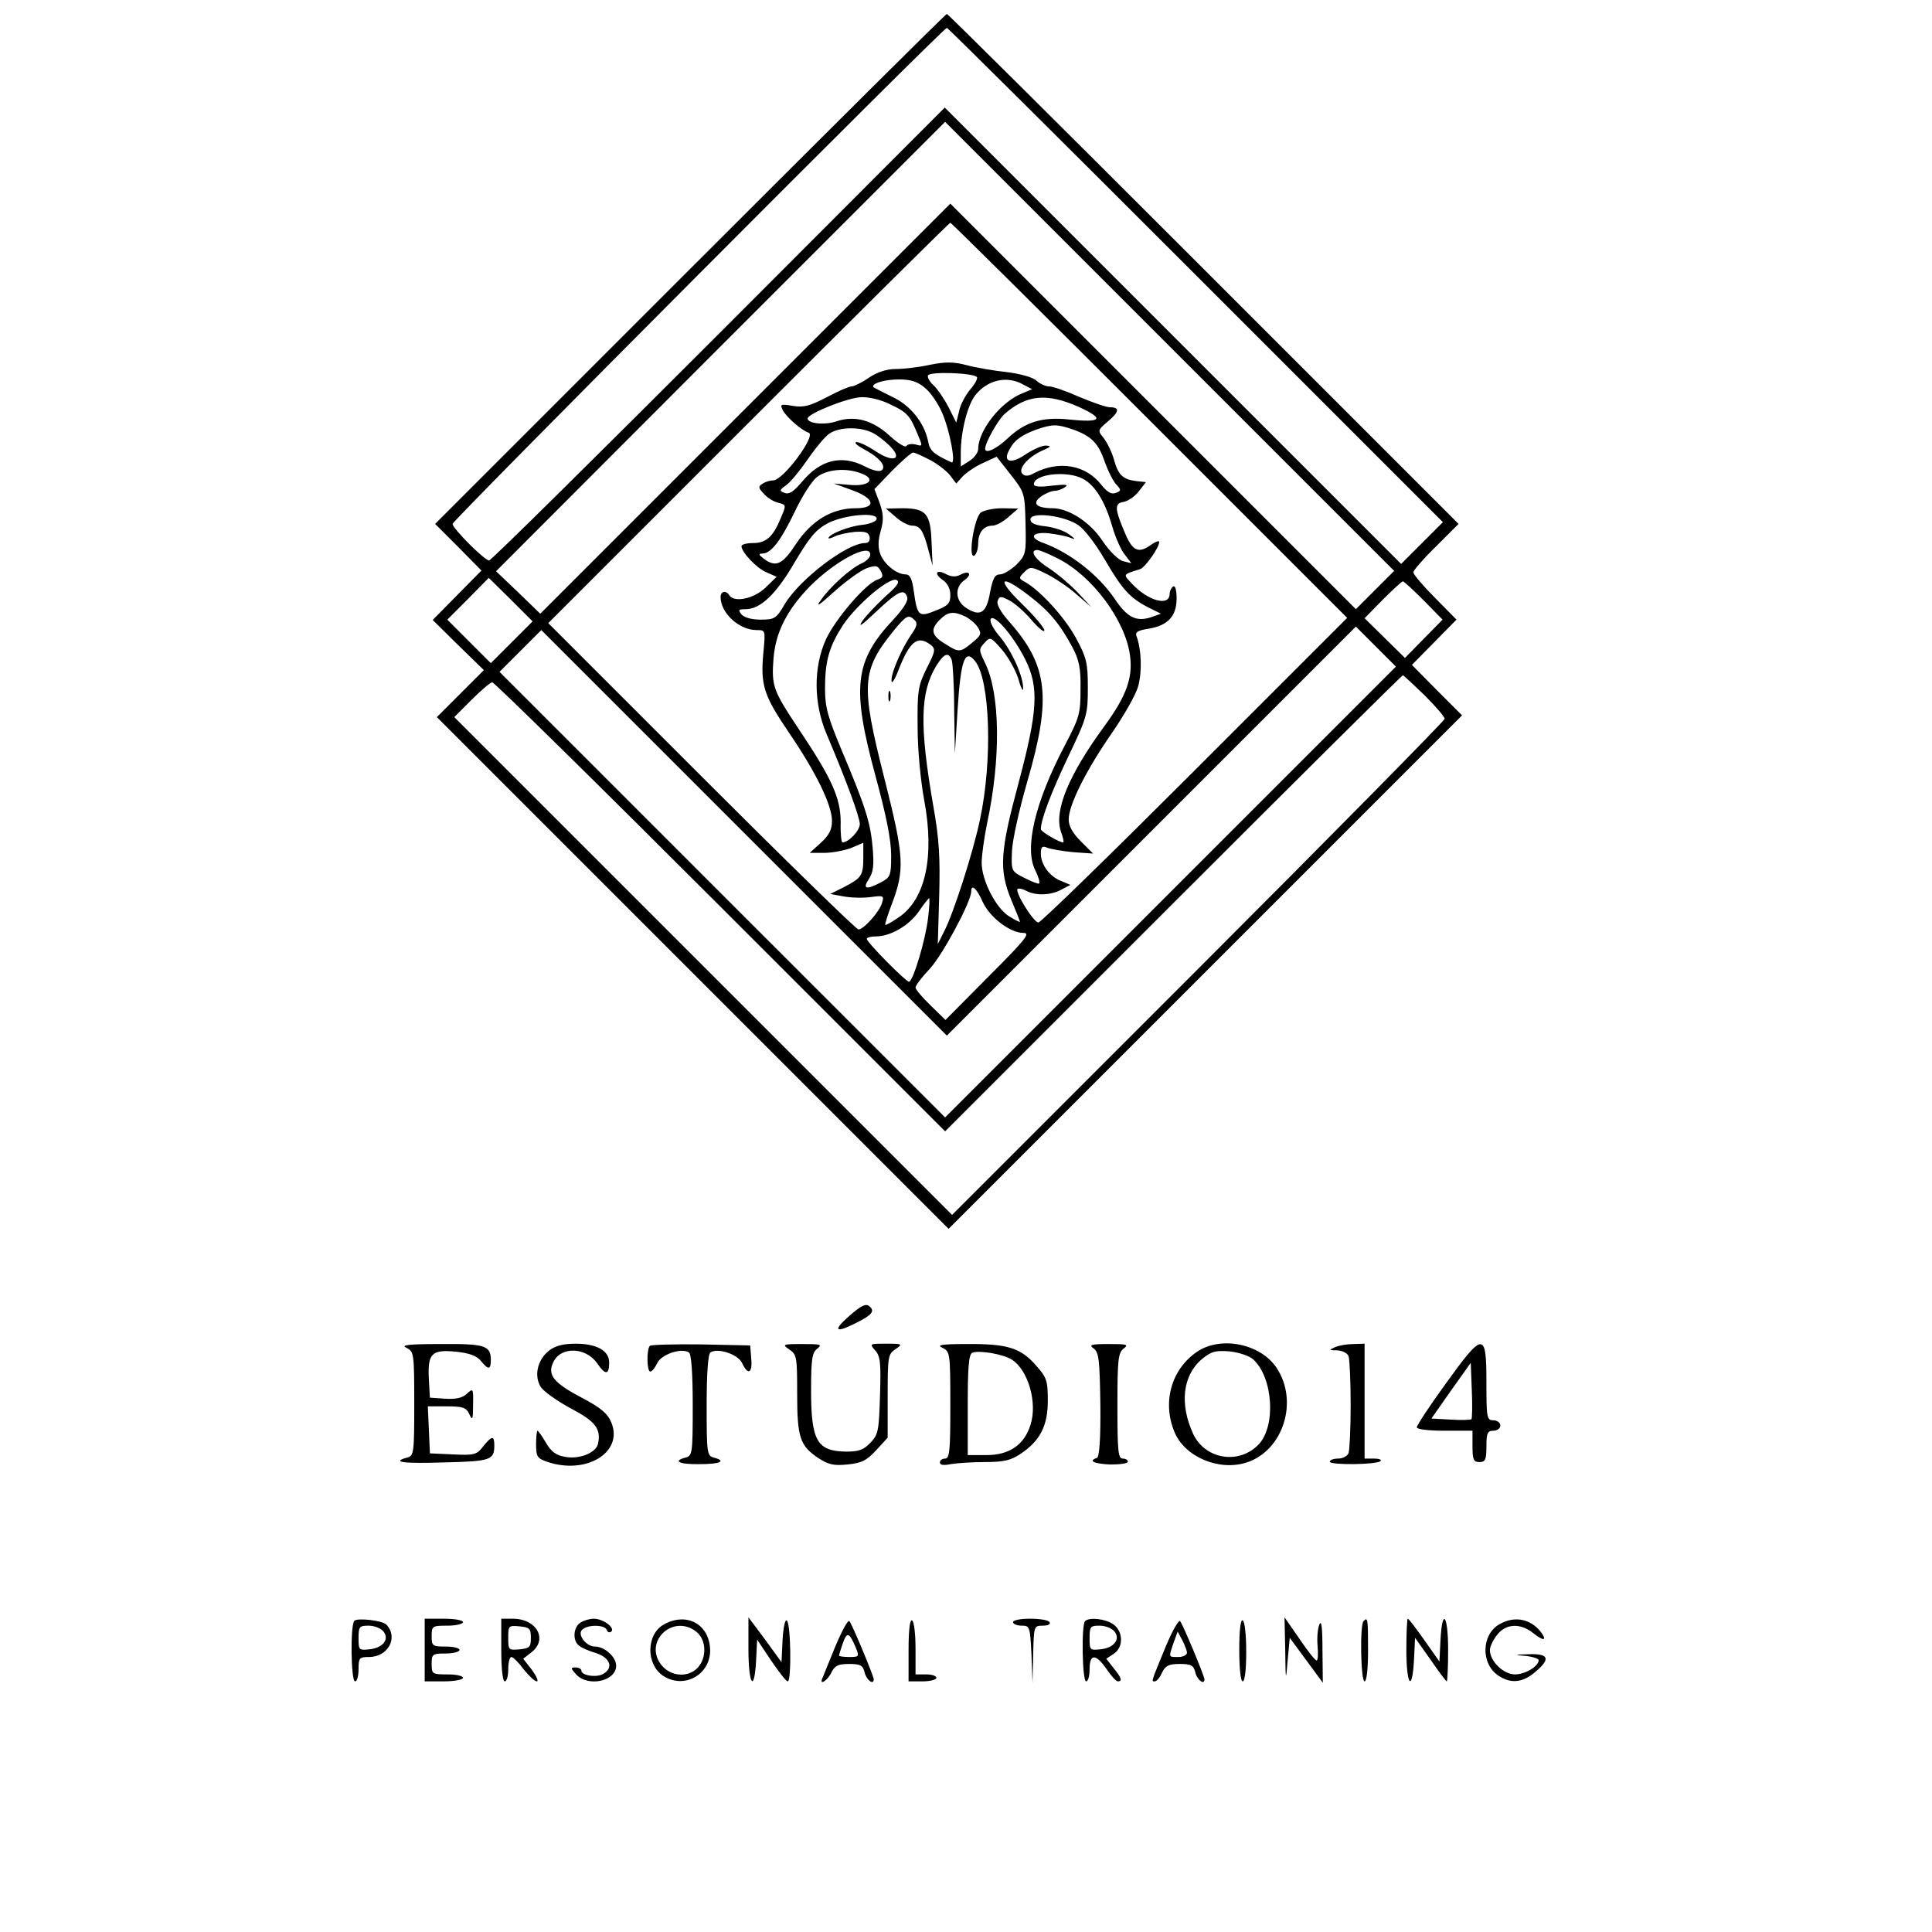<svg xmlns="http://www.w3.org/2000/svg" width="740" height="740" version="1.0" viewBox="0 0 555 555">
  <path d="M198.2 77.3 125 150.5l6.7 6.7 6.6 6.7-7 7.1-7 7.1 7.3 7.2 7.4 7.2-6.7 6.7-6.8 6.8 73.5 73.5 73.5 73.5 73.7-73.7 73.8-73.8-7.2-7.2-7.2-7.3 6.4-6.5 6.4-6.5-6.2-6.3c-3.4-3.4-6.2-6.7-6.2-7.3 0-.5 2.9-3.9 6.5-7.4l6.5-6.5-73.2-73.2C305.5 37 272.3 4 272 4c-.3 0-33.5 33-73.8 73.3zM343.5 79l71 71-6 6-6 6L337 96.5l-65.6-65.6-64.9 65c-35.8 35.8-65.4 65.1-66 65.1-1.3 0-10.5-9.2-10.5-10.5C130 149.5 271 8 272 8c.3 0 32.4 31.9 71.5 71zm51.5 90.5-5.5 5.5-58.2-58.2L273 58.5l-58.9 58.9-58.9 58.9-6.3-6.1-6.4-6.1L207 99.5 271.5 35 336 99.5l64.5 64.5-5.5 5.5zm-64.8-48.8 56.8 56.8-43.7 43.7c-24.1 24.1-44.3 43.8-45 43.8-1.4 0-6.8-8.8-6-9.6.3-.3 1.4-.1 2.5.5 2.8 1.5 7.2 1.3 10.2-.4l2.5-1.3-2.6-1.1c-3.3-1.2-5.9-4.7-5.9-7.9 0-1.9.4-2.3 1.8-1.7.9.4 4.3 1 7.5 1.3l5.7.4-3.5-3.5c-2.4-2.4-3.5-4.4-3.5-6.3 0-4.2 5.1-14.3 12.4-24.8 3.5-5.1 7-11.2 7.6-13.6 1.1-4.2.9-10.5-.5-14.2-.5-1.2.3-1.7 3.5-2.2 5.5-.9 8-3.6 8-8.7 0-2.4-.4-3.8-1-3.4-.5.3-1 1.3-1 2.1 0 3.7-6.2 2.1-10.9-3-2.5-2.7-2.7-2.5 2.4-4.1 1.4-.4 5.5-6.2 5.5-7.8 0-.5-1-.1-2.2.7-3.7 2.7-5.4 2-7.6-3.2-3-7-3.1-8.6-.5-9 1.3-.2 3.2-1.5 4.4-3l2.1-2.7-2.8-.3c-3.9-.5-5.2-1.8-6.4-6.2-.6-2.1-1.9-4.8-2.9-6.1-1.8-2.2-1.8-2.3 1-4.7 3.4-2.8 3.7-4.2.8-4.2-1.1 0-5.1-1.4-8.9-3-3.8-1.7-7.6-3-8.6-3s-2.6-.7-3.6-1.6c-1-1-4.6-2-8.5-2.5-3.8-.4-9-1.3-11.6-2-3.8-1-6.1-1-10.6-.1-3.1.7-7.5 1.2-9.8 1.2-2.6 0-5.3.9-7.7 2.5-2 1.4-4.3 2.5-5 2.5-.7 0-3.9 1.4-7.1 3.1-4.8 2.5-6.6 3-9.7 2.5-3.6-.6-3.8-.5-2.9 1.3 1.1 2 5.3 5.7 7.4 6.4 2.3.7-7.3 13.7-10.2 13.7-.9 0-2.3.4-3.1 1-1.2.7-1.2 1.2.4 2.8.9 1.1 2.8 2.3 4.1 2.6 2.4.6 2.4.7.8 4.4-2.2 5.4-4.2 7.2-8 7.2-1.8 0-3.3.4-3.3.9 0 1.7 4.4 6.4 7.2 7.5l2.9 1.3-3.2 3.1c-3.3 3.2-9 4.4-10.4 2.2-.9-1.5-2.5-1.2-2.5.5 0 4.6 5.3 9.5 10.4 9.5 2.5 0 2.5 0 1.9 6.4-.9 9.4.1 12.4 7.3 23 7.9 11.6 12.4 20.9 12.4 25.4 0 2.5-.8 4.1-3.2 6.3l-3.2 2.9h4.2c2.3 0 5.8-.7 7.7-1.4l3.5-1.5v4.2c0 5.2-.5 5.9-5.5 8.5l-4 2 3.8.7c2.1.4 5.6.5 7.8.2 3.7-.5 3.9-.4 3.3 1.6-.7 2.6-5.3 7.7-6.8 7.7-.6 0-20.9-19.8-45.1-44l-44-44 57.5-57.5C246.6 89.9 272.7 64 273 64c.3 0 26 25.5 57.2 56.7zm-49.6-12.4c.4.3-.5 2-1.9 3.6-1.4 1.7-2.9 4.5-3.2 6.3l-.8 3.2-2.2-4.4c-1.3-2.5-3.2-5.3-4.4-6.4-1.1-1-1.8-2.3-1.5-2.8.7-1.1 12.9-.7 14 .5zm-14.8 3.2c1.6 1.3 3.8 4.6 4.9 7.2 2.2 5.2 4 14.8 2.6 14.1-5.2-2.4-6.2-3.3-6.7-6.1-1.1-5.3-5.1-10.3-10.3-12.7-2.6-1.3-5-2.5-5.3-2.7-1.1-1 2.9-2.3 7.2-2.3 3.5 0 5.4.6 7.6 2.5zm28.2-1 2.5 1.3-2.6 1.1c-6.2 2.3-12.9 10.7-12.9 16.1 0 1-1.1 2.5-2.5 3.4L276 134v-3.9c0-6.1 1.9-13.7 4.2-16.6 3.5-4.4 9.1-5.7 13.8-3zm-38.4 5.6c5 2.3 5.8 3.3 7.9 8.4 1.6 3.7 1.6 3.8-.4 3.2-1.2-.3-2.4-.1-2.7.4-.3.6-2.5-.8-4.8-2.9-4.9-4.5-10-5.9-15.2-4.2-3.4 1.2-8.4.7-8.4-.8.1-1.4 11.6-6 15.4-6.1 2.2-.1 5.9.8 8.2 2zm54.3.8c7.5 3.4 6.7 4.6-2.8 3.6-7.7-.8-12.6.7-17.6 5.4-3.3 3.1-6.5 4.6-6.5 3 0-1.7 3.7-8.3 5.6-10 6.3-5.5 12.1-6.1 21.3-2zm-1.6 6.5c5.3 1.9 7.3 4 9.1 9.4.9 2.5 2.3 5.3 3.2 6.3 1.6 1.7 1.5 1.9-.1 2.5-1.2.5-2.4-.2-4.1-2.3-4.5-5.8-12.2-7.1-19.3-3.4-1.6.9-2.6 1-3.4.2-1.4-1.4 1.7-4.9 5.8-6.7 2.5-1.1 2.6-1.3.9-1.4-1.2 0-3.8 1.2-5.9 2.6-4.1 2.8-6.5 2.1-4.6-1.3 1.4-2.8 3.5-4.3 7.8-5.9 4.7-1.6 5.9-1.6 10.6 0zm-57.5 1c1.5.8 3.8 2.6 5.1 4 3.5 3.7.5 4.5-4.4 1.2-2.1-1.4-4.5-2.6-5.4-2.6-.9.1 0 .9 2 2 4.4 2.3 6.5 4.8 5.3 6-.6.6-2.4.3-4.9-1-6.8-3.5-12.9-1.9-18.2 4.5-2.3 2.7-3.6 3.6-4.9 3.1-1.6-.6-1.5-.8.4-2.2 1.2-.8 4-4.2 6.2-7.4s5-6.6 6.2-7.4c2.8-2 9-2.1 12.6-.2zm16.1 7.6c2.2 1.1 4.8 3.1 5.9 4.4l1.9 2.5 1.9-2.1c1.1-1.1 3.7-2.9 5.8-3.8l3.9-1.8 4 5.1c4 5.1 4.1 5.3 4.3 14.1.2 8.6.1 9-2.6 11.8-1.6 1.5-3.7 2.8-4.7 2.8-1.5 0-2.1 1.1-2.9 5.2-1 5.9-2.8 7.1-6.9 4.4-3.1-2-3.3-5.9-.5-7.9 2.4-1.7 1.5-3-1.1-1.6-1.3.7-2.6.6-4-.1-2.9-1.6-3.8-.3-1.1 1.6 1.4.9 2.2 2.6 2.2 4.3 0 2.4-.6 3.1-4.2 4.5-4.9 2-5.3 1.6-6.3-5.6-.5-3.6-1.1-4.8-2.4-4.8-2.5 0-6.1-2.9-7.2-5.8-.7-1.8-.7-3.9.1-6.7.9-3.2.8-4.8-.3-8l-1.5-4 5.1-5.3c2.8-2.8 5.5-5.2 6-5.2.4 0 2.5.9 4.6 2zm-19.5 4c4.4 1.6 2.3 3.8-3.2 3.3l-4.7-.4 5 1.8c6.8 2.4 7.5 5.3 1.3 5.3-6.8 0-12.6 3.5-17.1 10.2-3.9 6-5.8 6.9-9.3 4.3-1.5-1.2-1.6-1.4-.3-1.5 2.4 0 5.3-3.8 9.3-12.2 2-4.2 4.8-8.6 6.2-9.7 2.9-2.3 8.5-2.8 12.8-1.1zm63.6 1.5c3.5 1.8 6.4 6.4 8.5 13.7.9 3.1 2.5 6.8 3.6 8.1l1.9 2.5-2.4-.6c-1.4-.4-3.9-2.9-5.8-5.7-3.6-5.5-9.7-9.4-14.3-9.5-4.8 0-6.2-1.4-3.4-3.4 1.3-.9 3-1.6 3.9-1.6.8 0 2.2-.5 3-1.1 1.1-.7 0-.8-3.7-.4-3.7.5-5.3.3-5.3-.4 0-2.9 9.4-4 14-1.6zm-59.2 11.7c-.3.7-2.2 1.4-4.3 1.6-3.7.4-9.5 2.7-9.5 3.8 0 .2.8 0 1.8-.5s3.6-1.1 5.7-1.3c3.1-.2 4 .1 4.3 1.4.2 1.1-.3 1.8-1.3 1.8-5.2 0-18.9 10.5-23.1 17.6-2.4 4.1-2.9 4.4-6.9 4.4-2.6 0-4.7-.6-5.5-1.5-1-1.3-.9-1.5 1.2-1.5 4.2 0 8.7-4.2 14.1-13.5 4.4-7.4 6.1-9.4 9.7-11.3 4.9-2.4 14.5-3.2 13.8-1zm58 1.7c1.8 1.2 5 5.5 7.3 9.4 5.2 8.9 7.3 11.3 12.4 14l4 2-2.8 1c-4.3 1.4-6.9.1-10.5-5.3-4.7-6.9-12.8-13.2-20.4-16-4.4-1.5-3.4-3.3 1.5-2.8 2.3.3 5.1.8 6.2 1.3 1.6.6 1.5.4-.4-1-1.3-1-4.3-2-6.7-2.3-3-.3-4.4-.9-4.4-2 0-2.3 9.9-1.1 13.8 1.7zm-59.8 8.4c0 .8-1.1 1.9-2.4 2.5-3.2 1.4-9.2 6.8-11.8 10.6-1.6 2.2-.6 1.6 3.8-2.4 3.3-3 7.5-6 9.2-6.7 2.8-1 3.3-.9 4.2.7.8 1.5.6 2-.9 2.5-3.3 1-12.1 11.3-14.8 17.1-3.7 8.1-3.6 18.5.2 27.4 5.9 13.9 9.4 23.6 9.5 25.7 0 1.9-3.2 5.3-5 5.3-.3 0-.6-2.6-.5-5.8 0-6.9-2.5-12.5-12-26.7-7.4-11.1-7.9-12.4-7.3-20.3.6-7.6 3.9-14 10.4-20.7 7.2-7.3 17.4-12.7 17.4-9.2zm54 1.2c9.8 5 19.2 17.6 20.6 27.7.9 6.4-1 11.7-7.2 20.2-10.5 14.3-14.7 24.6-12.6 30.6.6 1.6.9 3 .6 3-1.1 0-6.4-3.1-6.4-3.8 0-2.7 2.9-10.4 7.8-20.7 5.5-11.5 5.7-12.3 5.7-20 0-7.2-.4-8.6-3.4-14.2-3.2-5.9-10.1-13.5-14.6-16.1-1.9-1-1.9-1.2-.3-2.8 1.7-1.7 2-1.7 6.3.4 2.4 1.2 6.4 3.8 8.7 5.9l4.3 3.7-4-4.3c-2.2-2.3-5.9-5.4-8.2-6.9-4-2.5-5.7-5.2-3.3-5.2.6 0 3.3 1.1 6 2.5zm-157 24-6 6-6.2-6.2-6.3-6.3 6-6 5.9-6 6.3 6.2 6.3 6.3-6 6zm107.5-13.3c-2.4 2.2-5.5 5.4-6.7 7.1-1.5 2.2-.3 1.4 3.9-2.6 6.4-6 8-6.7 8.9-4.2.4 1-1.1 3.4-3.9 6.4-11.3 12-12.1 19.6-5.2 45 3.1 11.4 4.5 18.4 4.5 22.8 0 5.9-.2 6.3-3 7.8-4.2 2.2-5.3 1.9-3.4-1 1.3-2 1.5-4 1.1-8.8-.6-7.2-2-11.8-8.8-27.9-4.1-9.8-4.9-12.6-4.9-18 0-8 1.2-12.1 5.2-18.3 4-5.9 13.2-13.7 15.3-12.9 1.1.5.4 1.6-3 4.6zm41.1-.1c5.9 4.5 8.9 8.2 12.5 14.9 1.9 3.6 2.4 6 2.3 12 0 7-.3 8.1-4.6 16.3-8.5 16.2-11.6 29.4-8.4 35.7.9 1.8 1.4 3.5 1.1 3.8-.2.2-2.1-.5-4.2-1.6-3.8-1.9-3.8-2-3.6-7.6.1-3.1 2.1-12.2 4.5-20.4 6.9-23.8 5.8-33-5.1-45.4-2.6-2.9-3.9-5.2-3.5-6.2.5-1.4.9-1.4 3.4-.1 1.5.8 4.4 3.3 6.4 5.7 2 2.3 3.6 3.6 3.6 2.9 0-.8-2.9-4.2-6.5-7.7-7.5-7.3-6.2-8.7 2.1-2.3zm113.4 1.4 5.4 5.5-5.4 5.5-5.4 5.5-5.8-5.7-5.8-5.7 5.2-5.3c2.9-2.9 5.5-5.3 5.8-5.3.3 0 3 2.5 6 5.5zm-131.7 4.6c1.2.6 2.9 2 3.6 3.1 1.1 1.8 1 2.3-1.6 4.4-3.5 2.9-3.8 2.9-7.9.3-3.9-2.4-4.2-4.1-1.4-6.9 2.3-2.3 3.9-2.5 7.3-.9zm-14.5 1.1c.8.8.6 1.8-.9 3.9-2.7 3.9-5.9 11-5.8 13.4 0 1.1.8 0 1.8-2.5 3.4-8.8 5.6-10.6 9.4-7.8 1.5 1.2 1.5 1.7-1.1 6.8-2.5 5.1-2.7 6.4-2.6 17 0 6.5.9 15.6 1.9 20.9 3 16.1.4 28.4-7.3 33.6-2 1.4-3.7 2.3-3.9 2.2-.1-.2.6-2.6 1.7-5.5 4-10.4 3.8-13.9-2-36.8-6.8-26.8-6.5-30.8 2.7-42.2 3.7-4.5 4.3-4.8 6.1-3zm31.8 11.4c3.9 7.9 3.5 14.7-2 35.3-5.3 19.7-5.7 24.9-2.1 33.6 1.4 3.3 2.5 6.1 2.5 6.3 0 .2-1.4-.5-3-1.5-3.8-2.2-8-10.4-8-15.4 0-2.1.7-7.1 1.5-11.1 4.1-19 3.8-37.5-.5-46.3-1.8-3.7-1.9-4-.2-5.8 1.6-1.8 1.8-1.8 5 1.9 1.8 2.1 3.9 5.8 4.7 8.3.7 2.6 1.4 3.9 1.4 3 .2-3.3-3.2-10.8-6.5-14.8-2.1-2.4-3.2-4.6-2.8-5.3 1-1.6 6.7 5.1 10 11.8zm41.7 66.6L271.5 321l-64-64-64-64 6-6 6-6 58.2 58.2 58.3 58.3 58.7-58.7 58.8-58.8 5.7 5.7 5.8 5.8-64.7 64.7zm-62.9-66.6c.3.9.7 7.3.7 14.2l.2 12.7.8-12.9c.9-14.1 2.1-17.3 5-13.7 4.3 5.3 5.1 28.4 1.4 45.6-1.9 9.1-7.5 26.7-10.3 32.1l-1.8 3.6.4-13.9c.3-10.9 0-16.3-1.7-25.8-4-23.1-3.8-32.6.9-40.3 2.2-3.5 3.5-4 4.4-1.6zm135.8 10.1c3.2 3.2 5.8 6.2 5.8 6.8 0 .5-31.8 32.8-70.8 71.8L273.5 349 202 277.5 130.5 206l5-5c2.7-2.7 5.4-5 5.9-5 .6 0 30.1 29 65.6 64.5l64.5 64.5 65.5-65.5c36-36 65.7-65.5 66-65.5.2 0 3 2.6 6.2 5.7zm-126.9 59.4c2.1 4.5 7.9 8.9 11.7 8.9 2.1 0 .7 1.8-10 12.5L271.6 293l-4.3-4.2c-2.4-2.3-4.3-4.6-4.3-5.1 0-.6 1.8-3 4.1-5.4 3.7-4 11.9-19.3 11.9-22.2 0-2.3 1.6-.9 3.3 3zm-15.7 4.6c-.7 6.2-4.3 18.3-5.5 18.3-.9 0-12.1-11.3-12.1-12.3 0-.4 1.2-.7 2.6-.7 4.2 0 9.5-3.1 12.3-7.1 1.4-2.1 2.8-3.8 3-3.9.2 0 .1 2.6-.3 5.7z"/>
  <path d="M257.3 148.5c1.5 1.4 3.7 2.5 4.7 2.5 2.3 0 3.2 1.3 4.7 7l1.2 4.5-.3-6.9c-.3-8.1-1.6-9.6-8.5-9.6l-4.6.1 2.8 2.4zm24.5-1.3c-2 1.5-3.8 13.5-1.9 12.4.6-.4 1.1-2 1.1-3.5 0-3.1 1.6-5.1 4.1-5.1 1 0 3.1-1.1 4.6-2.5l2.8-2.4-4.6-.1c-2.5 0-5.2.6-6.1 1.2zM255.2 200c0 1.4.2 1.9.5 1.2.2-.6.2-1.8 0-2.5-.3-.6-.5-.1-.5 1.3zM244 378c-4.9 4.3-4.1 5.1 2 2 4.6-2.3 5.4-3.4 3.7-4.8-1-.8-2.4-.1-5.7 2.8zm-127.2 9.2c2.1 1.1 2.2 1.5 2.2 16 0 14.1-.1 15-2 15.5-4.8 1.3-1.1 1.8 10.7 1.4 13.3-.3 14.3-.7 14.3-4.9 0-2.9-.7-2.8-3.2.3-1.8 2.4-2.6 2.6-8.7 2.3l-6.6-.3-.3-6.8-.3-6.7h5.4c4.6 0 5.6.3 6.5 2.2.9 2 1.1 1.7 1.1-2.6.1-4.8 0-4.9-1.8-3.2-1.3 1.2-3.2 1.6-6.2 1.4l-4.4-.3-.3-5.3c-.4-7.4.8-8.6 7.8-7.9 3.9.4 6 1.2 7.2 2.7 2.1 2.6 2.8 2.5 2.8-.3 0-4.2-1.7-4.7-14.5-4.6-9.4 0-11.5.3-9.7 1.1zm40.9.8c-3.3 2.6-4.4 7.3-2.3 10.5.9 1.3 4.7 4 8.6 6.1 7 3.7 8.7 5.8 7.8 10.1-.5 2.6-5.3 4.6-9.5 3.8-2.5-.4-4-1.5-5.5-4.1-1.1-1.9-2.2-3.4-2.4-3.4-.2 0-.4 1.8-.4 3.9 0 3.5.3 4 3.1 5 11.3 3.9 22.1-2.7 18.5-11.3-1.1-2.6-3-4.2-8.5-7.1-8-4.2-9.9-6.5-8.2-10.1 2.1-4.7 9.4-4.5 12.7.3 2.3 3.4 3.4 3.3 3.4-.3 0-3.4-3.6-5.4-9.6-5.4-3.6 0-5.9.6-7.7 2zm29-1.4c-1 1-.9 7.4.1 7.4.5 0 1.4-1.1 2-2.4 1.1-2.5 6.9-4.5 9.1-3.1.7.4 1.1 6 1.1 15.2 0 13.6-.1 14.5-2 15-3.9 1-1.9 2 4 1.9 6 0 7.8-.9 4-1.9-1.9-.5-2-1.4-2-15 0-9.2.4-14.8 1.1-15.2 2.2-1.4 8 .6 9.1 3.1 1.7 3.6 3 2.9 2.6-1.4l-.3-3.7-14.1-.3c-7.7-.1-14.3.1-14.7.4zm40.1 1.1c2.1 1.4 2.2 2.3 2.2 12.7 0 12.5.8 14.9 6 18.4 2.9 1.9 4.4 2.3 8.4 1.9 4.1-.4 5.5-1.1 8.3-4.1l3.3-3.6v-11.9c0-11.3.1-12.1 2.2-13.5 2.2-1.5 2.1-1.6-2.6-1.6-4.8 0-4.9 0-3.2 1.9 1.5 1.7 1.7 3.6 1.4 13-.3 10-.5 11.2-2.7 13.5-2 2.1-3.4 2.6-7 2.6-8.4-.1-10.1-3.1-10.1-17.6 0-9 .3-10.9 1.8-12 1.5-1.2.9-1.3-4.3-1.3-5.7 0-5.9.1-3.7 1.6zm44-.5c2.1 1.1 2.2 1.5 2.2 16.5 0 12.9-.2 15.3-1.5 15.3-.8 0-1.5.5-1.5 1.1 0 .8 1.1.9 3.1.5 1.7-.3 6.2-.6 9.9-.6 5.3 0 7.4-.5 10.1-2.3 5.7-3.8 7.9-8.1 7.9-15.3 0-5.9-.3-6.7-3.6-10.4-4.4-4.9-8.2-6-19.9-5.9-7.2 0-8.6.3-6.7 1.1zm19.9 3.4c4.7 3 7.4 12.5 5.3 18.8-1.8 5.7-6.1 8.6-12.6 8.6H278v-14.4c0-10.6.3-14.6 1.3-15 1.9-.8 9 .4 11.4 2zm23.5-3.2c1.5 1.1 1.7 3.4 1.9 16.1.1 10.1-.3 15.1-1 15.3-2.6.9-.8 1.7 3.9 1.9 2.8 0 5-.3 5-.8s-.7-.9-1.5-.9c-1.3 0-1.5-2.3-1.5-15.1 0-13.3.2-15.3 1.8-16.5 1.5-1.2.9-1.3-4.3-1.3-5.1 0-5.8.2-4.3 1.3zm29.7.9c-7.4 5-10.1 14.5-6.5 23.1 3 7.2 12.9 11.3 20.8 8.7 10.5-3.5 14.9-17.6 8.5-27.2-4.6-6.9-16-9.2-22.8-4.6zm16.1 2.2c5.7 5.2 6.6 19.1 1.6 24.4-5.6 5.9-15.3 4.4-18.8-2.9-4-8.6-3.1-16.9 2.5-21.6 2.7-2.2 3.8-2.5 7.9-2.2 2.7.3 5.7 1.3 6.8 2.3zm23.5-3.5c-1.8.8-1.7.9.6.9 1.5.1 3 .8 3.3 1.7.3.9.6 7.1.6 13.9 0 6.8-.3 13-.6 13.9-.3.9-1.7 1.6-3 1.6s-2.4.4-2.4.9c0 1 13.5.9 14.6-.2.4-.4-.5-.7-1.9-.7H392v-33l-3.2.1c-1.8 0-4.2.4-5.3.9zm31.8 10.5c-4.6 6.3-8.3 12-8.3 12.5 0 .6 3.3 1 8 1h8v4.5c0 3.8.3 4.5 2 4.5s2-.7 2-4.5.3-4.5 2-4.5c1.1 0 2-.7 2-1.5s-.9-1.5-2-1.5c-1.9 0-2-.7-2-11 0-14.6-.9-14.5-11.7.5zm7.4 10.2c-.3.2-3 .3-6 .1l-5.5-.3 5.6-8 5.7-8 .3 7.9c.2 4.3.1 8-.1 8.3zm-320.9 57.9c-1.2 1.1-1 17.4.2 17.4.6 0 1-1.6 1-3.5 0-3.2.2-3.5 3-3.5 5.5 0 8.5-5.6 5-9.3-1.1-1.2-8.3-2-9.2-1.1zm8.3 3c1.9 2.3-.1 4.8-4 5.2-3 .3-3.1.2-3.1-3.2 0-3.3.2-3.6 2.9-3.6 1.6 0 3.4.7 4.2 1.6zM122 474v9h5.5c3 0 5.5-.5 5.5-1 0-.6-2-1-4.5-1-4.3 0-4.5-.1-4.5-3 0-2.8.2-3 4-3 2.2 0 4-.5 4-1 0-.6-1.8-1-4-1-3.8 0-4-.2-4-3 0-2.9.2-3 4.5-3 2.5 0 4.5-.5 4.5-1 0-.6-2.5-1-5.5-1H122v9zm22 0c0 5.3.4 9 1 9s1-1.6 1-3.5.4-3.5.9-3.5 2.1 1.6 3.5 3.5c1.5 1.9 3.2 3.5 3.8 3.5.6 0-.1-1.5-1.4-3.3l-2.5-3.2 2.3-1.8c4.9-3.7 1.6-9.7-5.3-9.7H144v9zm8.5-3.5c0 2.7-.4 3-3.2 3.3-3.2.3-3.3.2-3.3-3.3s.1-3.6 3.3-3.3c2.8.3 3.2.6 3.2 3.3zm14.3-4.4c-2.1 1.2-2.4 5.2-.5 6.6.6.6 2.9 1.6 5 2.2 4.1 1.4 5 4.3 1.9 6-2 1.1-6.2.4-6.2-1 0-.5-.7-.9-1.7-.9-1.4 0-1.4.2.2 2 3.4 3.7 11.5 2 11.5-2.5 0-2.5-3.3-5.5-6.1-5.5-2.5 0-5.1-3.4-3.7-4.8 1.6-1.6 6.5-1.5 7.1 0 .2.7.8.9 1.3.5 1.2-1.1-2.4-3.7-5-3.7-1.2 0-2.9.5-3.8 1.1zm24 .5c-5.2 2.8-5.3 11.5-.3 14.8 5.9 3.9 13.5-.2 13.5-7.3-.1-7.4-6.6-11.1-13.2-7.5zm9.3 2.2c2.8 2.3 3 7.3.4 10.2-2.7 3-7.8 2.7-10.5-.7-5.3-6.7 3.4-14.9 10.1-9.5zm14.9 5c0 10.2 1.7 12.7 2.2 3.2l.3-6 4 6c2.2 3.2 4.3 6 4.8 6 1.1 0 .9-16.8-.3-17.5-.5-.3-1 2.1-1.2 5.7l-.3 6.3-4.7-6.5-4.8-6.4v9.2zm24.9-.7c-1.9 4.6-3.5 8.7-3.7 9.1-.9 2.1 1.6.5 2.6-1.7 1-2 1.9-2.5 5.1-2.5 3.3 0 4 .4 4.5 2.5s2.6 3.7 2.6 1.9c0-.9-6.2-15.8-7-16.7-.4-.5-2.2 2.9-4.1 7.4zm5.9.1c1.1 2.7 1 2.8-1.8 2.8-1.7 0-3-.2-3-.4 0-.1.5-1.8 1.1-3.5 1.2-3.4 1.8-3.3 3.7 1.1zm15.2.7v9.1h4c2.2 0 4-.5 4-1 0-.6-1.3-1-3-1h-3v-7.4c0-4.1-.4-7.8-1-8.1-.6-.4-1 2.7-1 8.4zm30-7.9c0 .5 1.1 1 2.5 1 2.3 0 2.4.2 2.8 8.2l.3 8.3.2-8.3c.2-8.1.2-8.2 2.8-8.2 1.4 0 2.3-.4 1.9-1-.3-.6-2.8-1-5.6-1-2.7 0-4.9.4-4.9 1zm20.7-.3c-1.1 1.1-.8 17.3.3 17.3.6 0 1-1.6 1-3.5 0-4.5 1.8-4.5 4.9 0 1.3 1.9 2.7 3.5 3.2 3.5 1.4 0 1.1-1-1.2-3.8l-2.1-2.7 2.1-1.4c2.9-1.8 2.8-6.5-.1-8.5-2.3-1.6-6.9-2.1-8.1-.9zm8.4 2.9c1.9 2.3-.1 4.8-4 5.2-3 .3-3.1.2-3.1-3.2 0-3.3.2-3.6 2.9-3.6 1.6 0 3.4.7 4.2 1.6zm14.9 4.1c-4.4 10.7-4.3 10.3-3.3 10.3.6 0 1.5-1.1 2.1-2.5 1-2 1.9-2.5 5.1-2.5 3.3 0 4 .4 4.5 2.5s2.6 3.7 2.6 1.9c0-.9-6.2-15.8-7-16.7-.4-.4-2.2 2.7-4 7zm6 2c0 .7-1.1 1.3-2.5 1.3-2.9 0-2.8.2-1.4-4l1.2-3.3 1.3 2.4c.7 1.3 1.3 3 1.4 3.6zm15-.8c0 5.4.4 9.1 1 9.1s1-3.5 1-8.4c0-4.7-.4-8.8-1-9.1-.6-.4-1 2.7-1 8.4zm13.2.1c.1 9.1.2 9.2.7 3l.6-6.5 4.8 6.5 4.7 6.4-.1-9.4c0-6.5-.3-8.8-.9-7.3-.5 1.2-.7 4-.5 6.2.2 2.3.1 4.1-.3 4.1s-2.6-2.8-4.9-6.2l-4.3-6.2.2 9.4zm22.5-8.3c-1.1 1.1-.8 17.3.3 17.3.6 0 1-3.7 1-9 0-9-.1-9.6-1.3-8.3zM404 474c0 10.2 1.7 12.4 2.2 2.7l.3-6.2 4.4 6.2c2.4 3.5 4.5 6.3 4.7 6.3.2 0 .4-4.1.4-9 0-10.1-1.7-12.4-2.2-2.8l-.3 6.1-4.3-6.1c-2.4-3.4-4.5-6.2-4.8-6.2-.2 0-.4 4-.4 9zm26.9-7.5c-5.4 2.9-5.6 11.5-.4 14.9 3.5 2.3 6.9 2 10.4-1 4.6-3.8 4.1-5.4-1.6-5.2-4.4.1-4.5.2-1 .5 2 .2 3.7.8 3.7 1.2 0 1.8-3.9 4.1-6.8 4.1-3.3 0-7.2-3.8-7.2-7 0-1 .9-2.9 2.1-4.4 2.5-3.2 6.6-3.4 10.3-.5 3 2.4 4.1 2.3 2.3-.2-2.9-3.8-7.5-4.8-11.8-2.4z"/>
</svg>
